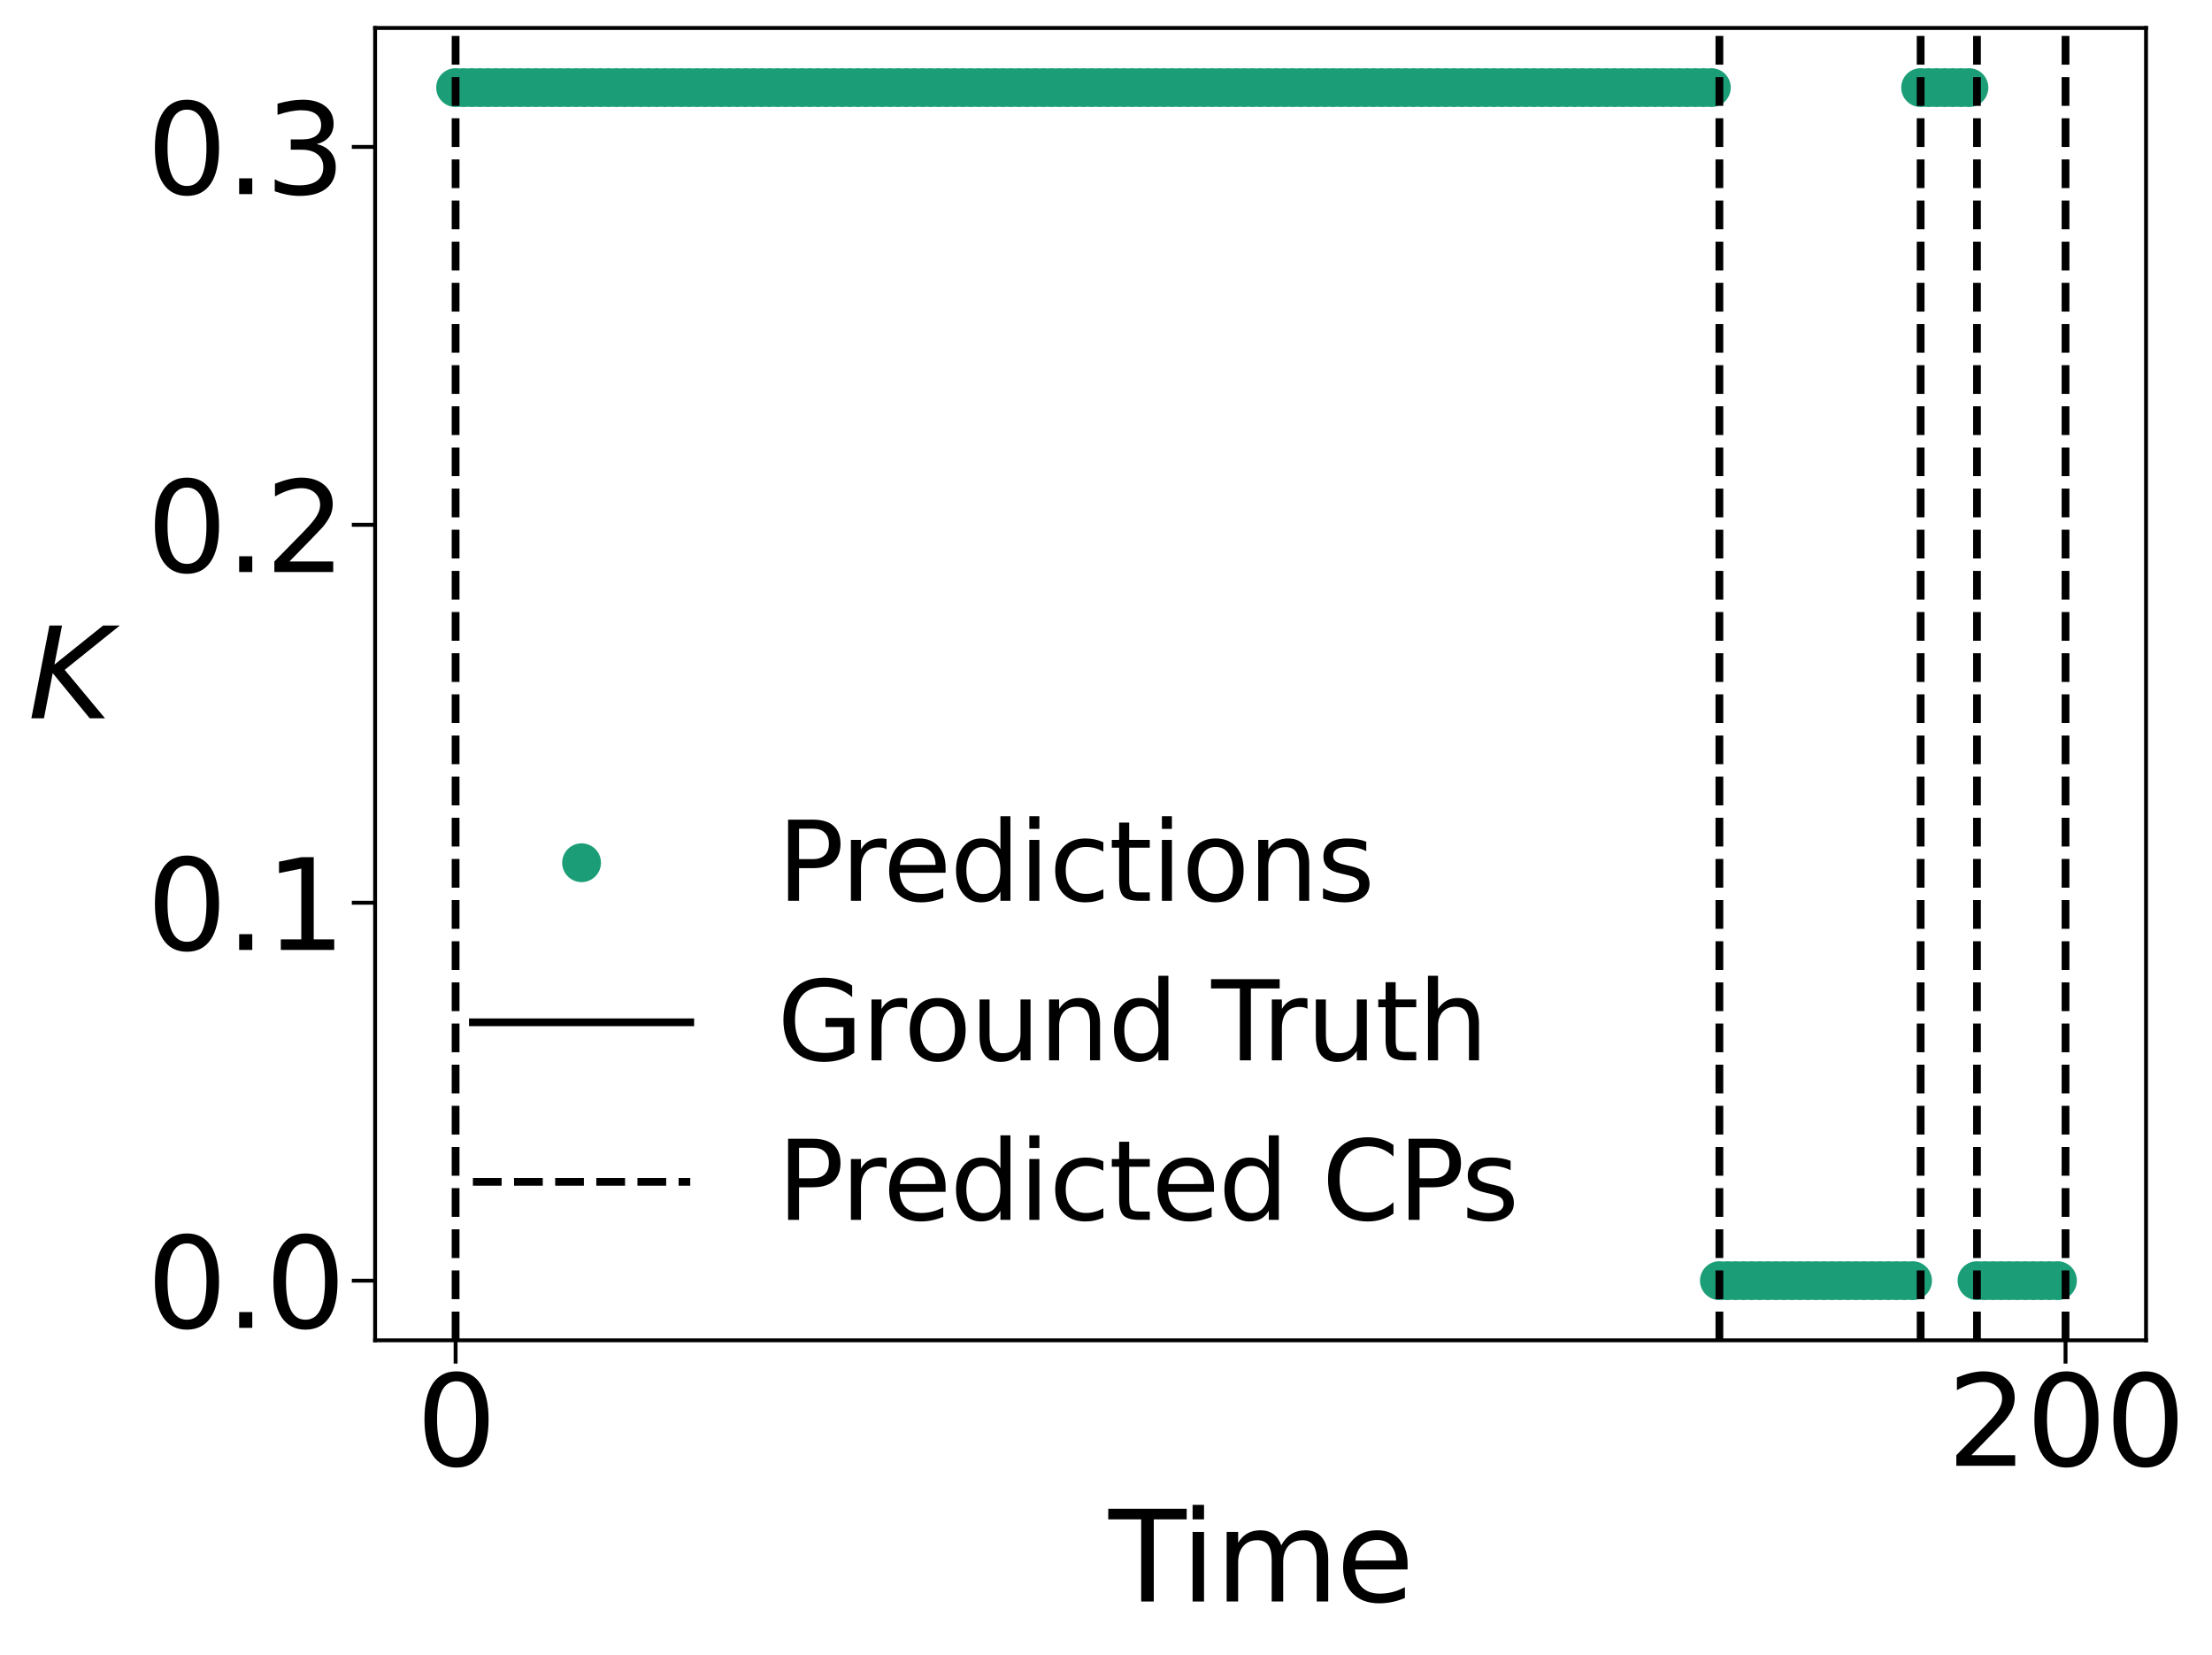 <?xml version="1.0" encoding="utf-8" standalone="no"?>
<!DOCTYPE svg PUBLIC "-//W3C//DTD SVG 1.1//EN"
  "http://www.w3.org/Graphics/SVG/1.1/DTD/svg11.dtd">
<svg xmlns:xlink="http://www.w3.org/1999/xlink" width="569.95pt" height="426.4pt" viewBox="0 0 569.95 426.4" xmlns="http://www.w3.org/2000/svg" version="1.1">
 <defs>
  <style type="text/css">*{stroke-linejoin: round; stroke-linecap: butt}</style>
 </defs>
 <g id="figure_1">
  <g id="patch_1">
   <path d="M 0 426.4 
L 569.95 426.4 
L 569.95 0 
L 0 0 
L 0 426.4 
z
" style="fill: none"/>
  </g>
  <g id="axes_1">
   <g id="patch_2">
    <path d="M 96.65 345.26 
L 552.951 345.26 
L 552.951 7.2 
L 96.65 7.2 
L 96.65 345.26 
z
" style="fill: none"/>
   </g>
   <g id="matplotlib.axis_1">
    <g id="xtick_1">
     <g id="line2d_1">
      <defs>
       <path id="m43a4378f64" d="M 0 0 
L 0 6 
" style="stroke: #000000"/>
      </defs>
      <g>
       <use xlink:href="#m43a4378f64" x="117.391" y="345.26" style="stroke: #000000"/>
      </g>
     </g>
     <g id="text_1">
      <!-- 0 -->
      <g transform="translate(107.211 377.575) scale(0.32 -0.32)">
       <defs>
        <path id="DejaVuSans-30" d="M 2034 4250 
Q 1547 4250 1301 3770 
Q 1056 3291 1056 2328 
Q 1056 1369 1301 889 
Q 1547 409 2034 409 
Q 2525 409 2770 889 
Q 3016 1369 3016 2328 
Q 3016 3291 2770 3770 
Q 2525 4250 2034 4250 
z
M 2034 4750 
Q 2819 4750 3233 4129 
Q 3647 3509 3647 2328 
Q 3647 1150 3233 529 
Q 2819 -91 2034 -91 
Q 1250 -91 836 529 
Q 422 1150 422 2328 
Q 422 3509 836 4129 
Q 1250 4750 2034 4750 
z
" transform="scale(0.016)"/>
       </defs>
       <use xlink:href="#DejaVuSans-30"/>
      </g>
     </g>
    </g>
    <g id="xtick_2">
     <g id="line2d_2">
      <g>
       <use xlink:href="#m43a4378f64" x="532.21" y="345.26" style="stroke: #000000"/>
      </g>
     </g>
     <g id="text_2">
      <!-- 200 -->
      <g transform="translate(501.67 377.575) scale(0.32 -0.32)">
       <defs>
        <path id="DejaVuSans-32" d="M 1228 531 
L 3431 531 
L 3431 0 
L 469 0 
L 469 531 
Q 828 903 1448 1529 
Q 2069 2156 2228 2338 
Q 2531 2678 2651 2914 
Q 2772 3150 2772 3378 
Q 2772 3750 2511 3984 
Q 2250 4219 1831 4219 
Q 1534 4219 1204 4116 
Q 875 4013 500 3803 
L 500 4441 
Q 881 4594 1212 4672 
Q 1544 4750 1819 4750 
Q 2544 4750 2975 4387 
Q 3406 4025 3406 3419 
Q 3406 3131 3298 2873 
Q 3191 2616 2906 2266 
Q 2828 2175 2409 1742 
Q 1991 1309 1228 531 
z
" transform="scale(0.016)"/>
       </defs>
       <use xlink:href="#DejaVuSans-32"/>
       <use xlink:href="#DejaVuSans-30" x="63.623"/>
       <use xlink:href="#DejaVuSans-30" x="127.246"/>
      </g>
     </g>
    </g>
    <g id="text_3">
     <!-- Time -->
     <g transform="translate(285.653 412.545) scale(0.32 -0.32)">
      <defs>
       <path id="DejaVuSans-54" d="M -19 4666 
L 3928 4666 
L 3928 4134 
L 2272 4134 
L 2272 0 
L 1638 0 
L 1638 4134 
L -19 4134 
L -19 4666 
z
" transform="scale(0.016)"/>
       <path id="DejaVuSans-69" d="M 603 3500 
L 1178 3500 
L 1178 0 
L 603 0 
L 603 3500 
z
M 603 4863 
L 1178 4863 
L 1178 4134 
L 603 4134 
L 603 4863 
z
" transform="scale(0.016)"/>
       <path id="DejaVuSans-6d" d="M 3328 2828 
Q 3544 3216 3844 3400 
Q 4144 3584 4550 3584 
Q 5097 3584 5394 3201 
Q 5691 2819 5691 2113 
L 5691 0 
L 5113 0 
L 5113 2094 
Q 5113 2597 4934 2840 
Q 4756 3084 4391 3084 
Q 3944 3084 3684 2787 
Q 3425 2491 3425 1978 
L 3425 0 
L 2847 0 
L 2847 2094 
Q 2847 2600 2669 2842 
Q 2491 3084 2119 3084 
Q 1678 3084 1418 2786 
Q 1159 2488 1159 1978 
L 1159 0 
L 581 0 
L 581 3500 
L 1159 3500 
L 1159 2956 
Q 1356 3278 1631 3431 
Q 1906 3584 2284 3584 
Q 2666 3584 2933 3390 
Q 3200 3197 3328 2828 
z
" transform="scale(0.016)"/>
       <path id="DejaVuSans-65" d="M 3597 1894 
L 3597 1613 
L 953 1613 
Q 991 1019 1311 708 
Q 1631 397 2203 397 
Q 2534 397 2845 478 
Q 3156 559 3463 722 
L 3463 178 
Q 3153 47 2828 -22 
Q 2503 -91 2169 -91 
Q 1331 -91 842 396 
Q 353 884 353 1716 
Q 353 2575 817 3079 
Q 1281 3584 2069 3584 
Q 2775 3584 3186 3129 
Q 3597 2675 3597 1894 
z
M 3022 2063 
Q 3016 2534 2758 2815 
Q 2500 3097 2075 3097 
Q 1594 3097 1305 2825 
Q 1016 2553 972 2059 
L 3022 2063 
z
" transform="scale(0.016)"/>
      </defs>
      <use xlink:href="#DejaVuSans-54"/>
      <use xlink:href="#DejaVuSans-69" x="57.959"/>
      <use xlink:href="#DejaVuSans-6d" x="85.742"/>
      <use xlink:href="#DejaVuSans-65" x="183.154"/>
     </g>
    </g>
   </g>
   <g id="matplotlib.axis_2">
    <g id="ytick_1">
     <g id="line2d_3">
      <defs>
       <path id="mb3a4f29d54" d="M 0 0 
L -6 0 
" style="stroke: #000000"/>
      </defs>
      <g>
       <use xlink:href="#mb3a4f29d54" x="96.65" y="329.894" style="stroke: #000000"/>
      </g>
     </g>
     <g id="text_4">
      <!-- 0.0 -->
      <g transform="translate(37.76 342.051) scale(0.32 -0.32)">
       <defs>
        <path id="DejaVuSans-2e" d="M 684 794 
L 1344 794 
L 1344 0 
L 684 0 
L 684 794 
z
" transform="scale(0.016)"/>
       </defs>
       <use xlink:href="#DejaVuSans-30"/>
       <use xlink:href="#DejaVuSans-2e" x="63.623"/>
       <use xlink:href="#DejaVuSans-30" x="95.41"/>
      </g>
     </g>
    </g>
    <g id="ytick_2">
     <g id="line2d_4">
      <g>
       <use xlink:href="#mb3a4f29d54" x="96.65" y="232.544" style="stroke: #000000"/>
      </g>
     </g>
     <g id="text_5">
      <!-- 0.1 -->
      <g transform="translate(37.76 244.702) scale(0.32 -0.32)">
       <defs>
        <path id="DejaVuSans-31" d="M 794 531 
L 1825 531 
L 1825 4091 
L 703 3866 
L 703 4441 
L 1819 4666 
L 2450 4666 
L 2450 531 
L 3481 531 
L 3481 0 
L 794 0 
L 794 531 
z
" transform="scale(0.016)"/>
       </defs>
       <use xlink:href="#DejaVuSans-30"/>
       <use xlink:href="#DejaVuSans-2e" x="63.623"/>
       <use xlink:href="#DejaVuSans-31" x="95.41"/>
      </g>
     </g>
    </g>
    <g id="ytick_3">
     <g id="line2d_5">
      <g>
       <use xlink:href="#mb3a4f29d54" x="96.65" y="135.195" style="stroke: #000000"/>
      </g>
     </g>
     <g id="text_6">
      <!-- 0.2 -->
      <g transform="translate(37.76 147.353) scale(0.32 -0.32)">
       <use xlink:href="#DejaVuSans-30"/>
       <use xlink:href="#DejaVuSans-2e" x="63.623"/>
       <use xlink:href="#DejaVuSans-32" x="95.41"/>
      </g>
     </g>
    </g>
    <g id="ytick_4">
     <g id="line2d_6">
      <g>
       <use xlink:href="#mb3a4f29d54" x="96.65" y="37.846" style="stroke: #000000"/>
      </g>
     </g>
     <g id="text_7">
      <!-- 0.3 -->
      <g transform="translate(37.76 50.003) scale(0.32 -0.32)">
       <defs>
        <path id="DejaVuSans-33" d="M 2597 2516 
Q 3050 2419 3304 2112 
Q 3559 1806 3559 1356 
Q 3559 666 3084 287 
Q 2609 -91 1734 -91 
Q 1441 -91 1130 -33 
Q 819 25 488 141 
L 488 750 
Q 750 597 1062 519 
Q 1375 441 1716 441 
Q 2309 441 2620 675 
Q 2931 909 2931 1356 
Q 2931 1769 2642 2001 
Q 2353 2234 1838 2234 
L 1294 2234 
L 1294 2753 
L 1863 2753 
Q 2328 2753 2575 2939 
Q 2822 3125 2822 3475 
Q 2822 3834 2567 4026 
Q 2313 4219 1838 4219 
Q 1578 4219 1281 4162 
Q 984 4106 628 3988 
L 628 4550 
Q 988 4650 1302 4700 
Q 1616 4750 1894 4750 
Q 2613 4750 3031 4423 
Q 3450 4097 3450 3541 
Q 3450 3153 3228 2886 
Q 3006 2619 2597 2516 
z
" transform="scale(0.016)"/>
       </defs>
       <use xlink:href="#DejaVuSans-30"/>
       <use xlink:href="#DejaVuSans-2e" x="63.623"/>
       <use xlink:href="#DejaVuSans-33" x="95.41"/>
      </g>
     </g>
    </g>
    <g id="text_8">
     <!-- $K$ -->
     <g transform="translate(7.2 185.06) scale(0.32 -0.32)">
      <defs>
       <path id="DejaVuSans-Oblique-4b" d="M 1081 4666 
L 1716 4666 
L 1331 2700 
L 3781 4666 
L 4622 4666 
L 1850 2438 
L 3878 0 
L 3109 0 
L 1247 2272 
L 806 0 
L 172 0 
L 1081 4666 
z
" transform="scale(0.016)"/>
      </defs>
      <use xlink:href="#DejaVuSans-Oblique-4b" transform="translate(0 0.094)"/>
     </g>
    </g>
   </g>
   <g id="line2d_7">
    <defs>
     <path id="m85d65e0b03" d="M 0 4 
C 1.061 4 2.078 3.579 2.828 2.828 
C 3.579 2.078 4 1.061 4 0 
C 4 -1.061 3.579 -2.078 2.828 -2.828 
C 2.078 -3.579 1.061 -4 0 -4 
C -1.061 -4 -2.078 -3.579 -2.828 -2.828 
C -3.579 -2.078 -4 -1.061 -4 0 
C -4 1.061 -3.579 2.078 -2.828 2.828 
C -2.078 3.579 -1.061 4 0 4 
z
" style="stroke: #1b9e77; stroke-width: 2"/>
    </defs>
    <g clip-path="url(#p5cb4e5dd43)">
     <use xlink:href="#m85d65e0b03" x="117.391" y="22.566" style="fill: #1b9e77; stroke: #1b9e77; stroke-width: 2"/>
     <use xlink:href="#m85d65e0b03" x="119.465" y="22.566" style="fill: #1b9e77; stroke: #1b9e77; stroke-width: 2"/>
     <use xlink:href="#m85d65e0b03" x="121.539" y="22.566" style="fill: #1b9e77; stroke: #1b9e77; stroke-width: 2"/>
     <use xlink:href="#m85d65e0b03" x="123.613" y="22.566" style="fill: #1b9e77; stroke: #1b9e77; stroke-width: 2"/>
     <use xlink:href="#m85d65e0b03" x="125.687" y="22.566" style="fill: #1b9e77; stroke: #1b9e77; stroke-width: 2"/>
     <use xlink:href="#m85d65e0b03" x="127.761" y="22.566" style="fill: #1b9e77; stroke: #1b9e77; stroke-width: 2"/>
     <use xlink:href="#m85d65e0b03" x="129.836" y="22.566" style="fill: #1b9e77; stroke: #1b9e77; stroke-width: 2"/>
     <use xlink:href="#m85d65e0b03" x="131.91" y="22.566" style="fill: #1b9e77; stroke: #1b9e77; stroke-width: 2"/>
     <use xlink:href="#m85d65e0b03" x="133.984" y="22.566" style="fill: #1b9e77; stroke: #1b9e77; stroke-width: 2"/>
     <use xlink:href="#m85d65e0b03" x="136.058" y="22.566" style="fill: #1b9e77; stroke: #1b9e77; stroke-width: 2"/>
     <use xlink:href="#m85d65e0b03" x="138.132" y="22.566" style="fill: #1b9e77; stroke: #1b9e77; stroke-width: 2"/>
     <use xlink:href="#m85d65e0b03" x="140.206" y="22.566" style="fill: #1b9e77; stroke: #1b9e77; stroke-width: 2"/>
     <use xlink:href="#m85d65e0b03" x="142.28" y="22.566" style="fill: #1b9e77; stroke: #1b9e77; stroke-width: 2"/>
     <use xlink:href="#m85d65e0b03" x="144.354" y="22.566" style="fill: #1b9e77; stroke: #1b9e77; stroke-width: 2"/>
     <use xlink:href="#m85d65e0b03" x="146.428" y="22.566" style="fill: #1b9e77; stroke: #1b9e77; stroke-width: 2"/>
     <use xlink:href="#m85d65e0b03" x="148.502" y="22.566" style="fill: #1b9e77; stroke: #1b9e77; stroke-width: 2"/>
     <use xlink:href="#m85d65e0b03" x="150.576" y="22.566" style="fill: #1b9e77; stroke: #1b9e77; stroke-width: 2"/>
     <use xlink:href="#m85d65e0b03" x="152.651" y="22.566" style="fill: #1b9e77; stroke: #1b9e77; stroke-width: 2"/>
     <use xlink:href="#m85d65e0b03" x="154.725" y="22.566" style="fill: #1b9e77; stroke: #1b9e77; stroke-width: 2"/>
     <use xlink:href="#m85d65e0b03" x="156.799" y="22.566" style="fill: #1b9e77; stroke: #1b9e77; stroke-width: 2"/>
     <use xlink:href="#m85d65e0b03" x="158.873" y="22.566" style="fill: #1b9e77; stroke: #1b9e77; stroke-width: 2"/>
     <use xlink:href="#m85d65e0b03" x="160.947" y="22.566" style="fill: #1b9e77; stroke: #1b9e77; stroke-width: 2"/>
     <use xlink:href="#m85d65e0b03" x="163.021" y="22.566" style="fill: #1b9e77; stroke: #1b9e77; stroke-width: 2"/>
     <use xlink:href="#m85d65e0b03" x="165.095" y="22.566" style="fill: #1b9e77; stroke: #1b9e77; stroke-width: 2"/>
     <use xlink:href="#m85d65e0b03" x="167.169" y="22.566" style="fill: #1b9e77; stroke: #1b9e77; stroke-width: 2"/>
     <use xlink:href="#m85d65e0b03" x="169.243" y="22.566" style="fill: #1b9e77; stroke: #1b9e77; stroke-width: 2"/>
     <use xlink:href="#m85d65e0b03" x="171.317" y="22.566" style="fill: #1b9e77; stroke: #1b9e77; stroke-width: 2"/>
     <use xlink:href="#m85d65e0b03" x="173.392" y="22.566" style="fill: #1b9e77; stroke: #1b9e77; stroke-width: 2"/>
     <use xlink:href="#m85d65e0b03" x="175.466" y="22.566" style="fill: #1b9e77; stroke: #1b9e77; stroke-width: 2"/>
     <use xlink:href="#m85d65e0b03" x="177.54" y="22.566" style="fill: #1b9e77; stroke: #1b9e77; stroke-width: 2"/>
     <use xlink:href="#m85d65e0b03" x="179.614" y="22.566" style="fill: #1b9e77; stroke: #1b9e77; stroke-width: 2"/>
     <use xlink:href="#m85d65e0b03" x="181.688" y="22.566" style="fill: #1b9e77; stroke: #1b9e77; stroke-width: 2"/>
     <use xlink:href="#m85d65e0b03" x="183.762" y="22.566" style="fill: #1b9e77; stroke: #1b9e77; stroke-width: 2"/>
     <use xlink:href="#m85d65e0b03" x="185.836" y="22.566" style="fill: #1b9e77; stroke: #1b9e77; stroke-width: 2"/>
     <use xlink:href="#m85d65e0b03" x="187.91" y="22.566" style="fill: #1b9e77; stroke: #1b9e77; stroke-width: 2"/>
     <use xlink:href="#m85d65e0b03" x="189.984" y="22.566" style="fill: #1b9e77; stroke: #1b9e77; stroke-width: 2"/>
     <use xlink:href="#m85d65e0b03" x="192.058" y="22.566" style="fill: #1b9e77; stroke: #1b9e77; stroke-width: 2"/>
     <use xlink:href="#m85d65e0b03" x="194.132" y="22.566" style="fill: #1b9e77; stroke: #1b9e77; stroke-width: 2"/>
     <use xlink:href="#m85d65e0b03" x="196.207" y="22.566" style="fill: #1b9e77; stroke: #1b9e77; stroke-width: 2"/>
     <use xlink:href="#m85d65e0b03" x="198.281" y="22.566" style="fill: #1b9e77; stroke: #1b9e77; stroke-width: 2"/>
     <use xlink:href="#m85d65e0b03" x="200.355" y="22.566" style="fill: #1b9e77; stroke: #1b9e77; stroke-width: 2"/>
     <use xlink:href="#m85d65e0b03" x="202.429" y="22.566" style="fill: #1b9e77; stroke: #1b9e77; stroke-width: 2"/>
     <use xlink:href="#m85d65e0b03" x="204.503" y="22.566" style="fill: #1b9e77; stroke: #1b9e77; stroke-width: 2"/>
     <use xlink:href="#m85d65e0b03" x="206.577" y="22.566" style="fill: #1b9e77; stroke: #1b9e77; stroke-width: 2"/>
     <use xlink:href="#m85d65e0b03" x="208.651" y="22.566" style="fill: #1b9e77; stroke: #1b9e77; stroke-width: 2"/>
     <use xlink:href="#m85d65e0b03" x="210.725" y="22.566" style="fill: #1b9e77; stroke: #1b9e77; stroke-width: 2"/>
     <use xlink:href="#m85d65e0b03" x="212.799" y="22.566" style="fill: #1b9e77; stroke: #1b9e77; stroke-width: 2"/>
     <use xlink:href="#m85d65e0b03" x="214.873" y="22.566" style="fill: #1b9e77; stroke: #1b9e77; stroke-width: 2"/>
     <use xlink:href="#m85d65e0b03" x="216.948" y="22.566" style="fill: #1b9e77; stroke: #1b9e77; stroke-width: 2"/>
     <use xlink:href="#m85d65e0b03" x="219.022" y="22.566" style="fill: #1b9e77; stroke: #1b9e77; stroke-width: 2"/>
     <use xlink:href="#m85d65e0b03" x="221.096" y="22.566" style="fill: #1b9e77; stroke: #1b9e77; stroke-width: 2"/>
     <use xlink:href="#m85d65e0b03" x="223.17" y="22.566" style="fill: #1b9e77; stroke: #1b9e77; stroke-width: 2"/>
     <use xlink:href="#m85d65e0b03" x="225.244" y="22.566" style="fill: #1b9e77; stroke: #1b9e77; stroke-width: 2"/>
     <use xlink:href="#m85d65e0b03" x="227.318" y="22.566" style="fill: #1b9e77; stroke: #1b9e77; stroke-width: 2"/>
     <use xlink:href="#m85d65e0b03" x="229.392" y="22.566" style="fill: #1b9e77; stroke: #1b9e77; stroke-width: 2"/>
     <use xlink:href="#m85d65e0b03" x="231.466" y="22.566" style="fill: #1b9e77; stroke: #1b9e77; stroke-width: 2"/>
     <use xlink:href="#m85d65e0b03" x="233.54" y="22.566" style="fill: #1b9e77; stroke: #1b9e77; stroke-width: 2"/>
     <use xlink:href="#m85d65e0b03" x="235.614" y="22.566" style="fill: #1b9e77; stroke: #1b9e77; stroke-width: 2"/>
     <use xlink:href="#m85d65e0b03" x="237.688" y="22.566" style="fill: #1b9e77; stroke: #1b9e77; stroke-width: 2"/>
     <use xlink:href="#m85d65e0b03" x="239.763" y="22.566" style="fill: #1b9e77; stroke: #1b9e77; stroke-width: 2"/>
     <use xlink:href="#m85d65e0b03" x="241.837" y="22.566" style="fill: #1b9e77; stroke: #1b9e77; stroke-width: 2"/>
     <use xlink:href="#m85d65e0b03" x="243.911" y="22.566" style="fill: #1b9e77; stroke: #1b9e77; stroke-width: 2"/>
     <use xlink:href="#m85d65e0b03" x="245.985" y="22.566" style="fill: #1b9e77; stroke: #1b9e77; stroke-width: 2"/>
     <use xlink:href="#m85d65e0b03" x="248.059" y="22.566" style="fill: #1b9e77; stroke: #1b9e77; stroke-width: 2"/>
     <use xlink:href="#m85d65e0b03" x="250.133" y="22.566" style="fill: #1b9e77; stroke: #1b9e77; stroke-width: 2"/>
     <use xlink:href="#m85d65e0b03" x="252.207" y="22.566" style="fill: #1b9e77; stroke: #1b9e77; stroke-width: 2"/>
     <use xlink:href="#m85d65e0b03" x="254.281" y="22.566" style="fill: #1b9e77; stroke: #1b9e77; stroke-width: 2"/>
     <use xlink:href="#m85d65e0b03" x="256.355" y="22.566" style="fill: #1b9e77; stroke: #1b9e77; stroke-width: 2"/>
     <use xlink:href="#m85d65e0b03" x="258.429" y="22.566" style="fill: #1b9e77; stroke: #1b9e77; stroke-width: 2"/>
     <use xlink:href="#m85d65e0b03" x="260.504" y="22.566" style="fill: #1b9e77; stroke: #1b9e77; stroke-width: 2"/>
     <use xlink:href="#m85d65e0b03" x="262.578" y="22.566" style="fill: #1b9e77; stroke: #1b9e77; stroke-width: 2"/>
     <use xlink:href="#m85d65e0b03" x="264.652" y="22.566" style="fill: #1b9e77; stroke: #1b9e77; stroke-width: 2"/>
     <use xlink:href="#m85d65e0b03" x="266.726" y="22.566" style="fill: #1b9e77; stroke: #1b9e77; stroke-width: 2"/>
     <use xlink:href="#m85d65e0b03" x="268.8" y="22.566" style="fill: #1b9e77; stroke: #1b9e77; stroke-width: 2"/>
     <use xlink:href="#m85d65e0b03" x="270.874" y="22.566" style="fill: #1b9e77; stroke: #1b9e77; stroke-width: 2"/>
     <use xlink:href="#m85d65e0b03" x="272.948" y="22.566" style="fill: #1b9e77; stroke: #1b9e77; stroke-width: 2"/>
     <use xlink:href="#m85d65e0b03" x="275.022" y="22.566" style="fill: #1b9e77; stroke: #1b9e77; stroke-width: 2"/>
     <use xlink:href="#m85d65e0b03" x="277.096" y="22.566" style="fill: #1b9e77; stroke: #1b9e77; stroke-width: 2"/>
     <use xlink:href="#m85d65e0b03" x="279.17" y="22.566" style="fill: #1b9e77; stroke: #1b9e77; stroke-width: 2"/>
     <use xlink:href="#m85d65e0b03" x="281.244" y="22.566" style="fill: #1b9e77; stroke: #1b9e77; stroke-width: 2"/>
     <use xlink:href="#m85d65e0b03" x="283.319" y="22.566" style="fill: #1b9e77; stroke: #1b9e77; stroke-width: 2"/>
     <use xlink:href="#m85d65e0b03" x="285.393" y="22.566" style="fill: #1b9e77; stroke: #1b9e77; stroke-width: 2"/>
     <use xlink:href="#m85d65e0b03" x="287.467" y="22.566" style="fill: #1b9e77; stroke: #1b9e77; stroke-width: 2"/>
     <use xlink:href="#m85d65e0b03" x="289.541" y="22.566" style="fill: #1b9e77; stroke: #1b9e77; stroke-width: 2"/>
     <use xlink:href="#m85d65e0b03" x="291.615" y="22.566" style="fill: #1b9e77; stroke: #1b9e77; stroke-width: 2"/>
     <use xlink:href="#m85d65e0b03" x="293.689" y="22.566" style="fill: #1b9e77; stroke: #1b9e77; stroke-width: 2"/>
     <use xlink:href="#m85d65e0b03" x="295.763" y="22.566" style="fill: #1b9e77; stroke: #1b9e77; stroke-width: 2"/>
     <use xlink:href="#m85d65e0b03" x="297.837" y="22.566" style="fill: #1b9e77; stroke: #1b9e77; stroke-width: 2"/>
     <use xlink:href="#m85d65e0b03" x="299.911" y="22.566" style="fill: #1b9e77; stroke: #1b9e77; stroke-width: 2"/>
     <use xlink:href="#m85d65e0b03" x="301.985" y="22.566" style="fill: #1b9e77; stroke: #1b9e77; stroke-width: 2"/>
     <use xlink:href="#m85d65e0b03" x="304.06" y="22.566" style="fill: #1b9e77; stroke: #1b9e77; stroke-width: 2"/>
     <use xlink:href="#m85d65e0b03" x="306.134" y="22.566" style="fill: #1b9e77; stroke: #1b9e77; stroke-width: 2"/>
     <use xlink:href="#m85d65e0b03" x="308.208" y="22.566" style="fill: #1b9e77; stroke: #1b9e77; stroke-width: 2"/>
     <use xlink:href="#m85d65e0b03" x="310.282" y="22.566" style="fill: #1b9e77; stroke: #1b9e77; stroke-width: 2"/>
     <use xlink:href="#m85d65e0b03" x="312.356" y="22.566" style="fill: #1b9e77; stroke: #1b9e77; stroke-width: 2"/>
     <use xlink:href="#m85d65e0b03" x="314.43" y="22.566" style="fill: #1b9e77; stroke: #1b9e77; stroke-width: 2"/>
     <use xlink:href="#m85d65e0b03" x="316.504" y="22.566" style="fill: #1b9e77; stroke: #1b9e77; stroke-width: 2"/>
     <use xlink:href="#m85d65e0b03" x="318.578" y="22.566" style="fill: #1b9e77; stroke: #1b9e77; stroke-width: 2"/>
     <use xlink:href="#m85d65e0b03" x="320.652" y="22.566" style="fill: #1b9e77; stroke: #1b9e77; stroke-width: 2"/>
     <use xlink:href="#m85d65e0b03" x="322.726" y="22.566" style="fill: #1b9e77; stroke: #1b9e77; stroke-width: 2"/>
     <use xlink:href="#m85d65e0b03" x="324.8" y="22.566" style="fill: #1b9e77; stroke: #1b9e77; stroke-width: 2"/>
     <use xlink:href="#m85d65e0b03" x="326.875" y="22.566" style="fill: #1b9e77; stroke: #1b9e77; stroke-width: 2"/>
     <use xlink:href="#m85d65e0b03" x="328.949" y="22.566" style="fill: #1b9e77; stroke: #1b9e77; stroke-width: 2"/>
     <use xlink:href="#m85d65e0b03" x="331.023" y="22.566" style="fill: #1b9e77; stroke: #1b9e77; stroke-width: 2"/>
     <use xlink:href="#m85d65e0b03" x="333.097" y="22.566" style="fill: #1b9e77; stroke: #1b9e77; stroke-width: 2"/>
     <use xlink:href="#m85d65e0b03" x="335.171" y="22.566" style="fill: #1b9e77; stroke: #1b9e77; stroke-width: 2"/>
     <use xlink:href="#m85d65e0b03" x="337.245" y="22.566" style="fill: #1b9e77; stroke: #1b9e77; stroke-width: 2"/>
     <use xlink:href="#m85d65e0b03" x="339.319" y="22.566" style="fill: #1b9e77; stroke: #1b9e77; stroke-width: 2"/>
     <use xlink:href="#m85d65e0b03" x="341.393" y="22.566" style="fill: #1b9e77; stroke: #1b9e77; stroke-width: 2"/>
     <use xlink:href="#m85d65e0b03" x="343.467" y="22.566" style="fill: #1b9e77; stroke: #1b9e77; stroke-width: 2"/>
     <use xlink:href="#m85d65e0b03" x="345.541" y="22.566" style="fill: #1b9e77; stroke: #1b9e77; stroke-width: 2"/>
     <use xlink:href="#m85d65e0b03" x="347.615" y="22.566" style="fill: #1b9e77; stroke: #1b9e77; stroke-width: 2"/>
     <use xlink:href="#m85d65e0b03" x="349.69" y="22.566" style="fill: #1b9e77; stroke: #1b9e77; stroke-width: 2"/>
     <use xlink:href="#m85d65e0b03" x="351.764" y="22.566" style="fill: #1b9e77; stroke: #1b9e77; stroke-width: 2"/>
     <use xlink:href="#m85d65e0b03" x="353.838" y="22.566" style="fill: #1b9e77; stroke: #1b9e77; stroke-width: 2"/>
     <use xlink:href="#m85d65e0b03" x="355.912" y="22.566" style="fill: #1b9e77; stroke: #1b9e77; stroke-width: 2"/>
     <use xlink:href="#m85d65e0b03" x="357.986" y="22.566" style="fill: #1b9e77; stroke: #1b9e77; stroke-width: 2"/>
     <use xlink:href="#m85d65e0b03" x="360.06" y="22.566" style="fill: #1b9e77; stroke: #1b9e77; stroke-width: 2"/>
     <use xlink:href="#m85d65e0b03" x="362.134" y="22.566" style="fill: #1b9e77; stroke: #1b9e77; stroke-width: 2"/>
     <use xlink:href="#m85d65e0b03" x="364.208" y="22.566" style="fill: #1b9e77; stroke: #1b9e77; stroke-width: 2"/>
     <use xlink:href="#m85d65e0b03" x="366.282" y="22.566" style="fill: #1b9e77; stroke: #1b9e77; stroke-width: 2"/>
     <use xlink:href="#m85d65e0b03" x="368.356" y="22.566" style="fill: #1b9e77; stroke: #1b9e77; stroke-width: 2"/>
     <use xlink:href="#m85d65e0b03" x="370.431" y="22.566" style="fill: #1b9e77; stroke: #1b9e77; stroke-width: 2"/>
     <use xlink:href="#m85d65e0b03" x="372.505" y="22.566" style="fill: #1b9e77; stroke: #1b9e77; stroke-width: 2"/>
     <use xlink:href="#m85d65e0b03" x="374.579" y="22.566" style="fill: #1b9e77; stroke: #1b9e77; stroke-width: 2"/>
     <use xlink:href="#m85d65e0b03" x="376.653" y="22.566" style="fill: #1b9e77; stroke: #1b9e77; stroke-width: 2"/>
     <use xlink:href="#m85d65e0b03" x="378.727" y="22.566" style="fill: #1b9e77; stroke: #1b9e77; stroke-width: 2"/>
     <use xlink:href="#m85d65e0b03" x="380.801" y="22.566" style="fill: #1b9e77; stroke: #1b9e77; stroke-width: 2"/>
     <use xlink:href="#m85d65e0b03" x="382.875" y="22.566" style="fill: #1b9e77; stroke: #1b9e77; stroke-width: 2"/>
     <use xlink:href="#m85d65e0b03" x="384.949" y="22.566" style="fill: #1b9e77; stroke: #1b9e77; stroke-width: 2"/>
     <use xlink:href="#m85d65e0b03" x="387.023" y="22.566" style="fill: #1b9e77; stroke: #1b9e77; stroke-width: 2"/>
     <use xlink:href="#m85d65e0b03" x="389.097" y="22.566" style="fill: #1b9e77; stroke: #1b9e77; stroke-width: 2"/>
     <use xlink:href="#m85d65e0b03" x="391.171" y="22.566" style="fill: #1b9e77; stroke: #1b9e77; stroke-width: 2"/>
     <use xlink:href="#m85d65e0b03" x="393.246" y="22.566" style="fill: #1b9e77; stroke: #1b9e77; stroke-width: 2"/>
     <use xlink:href="#m85d65e0b03" x="395.32" y="22.566" style="fill: #1b9e77; stroke: #1b9e77; stroke-width: 2"/>
     <use xlink:href="#m85d65e0b03" x="397.394" y="22.566" style="fill: #1b9e77; stroke: #1b9e77; stroke-width: 2"/>
     <use xlink:href="#m85d65e0b03" x="399.468" y="22.566" style="fill: #1b9e77; stroke: #1b9e77; stroke-width: 2"/>
     <use xlink:href="#m85d65e0b03" x="401.542" y="22.566" style="fill: #1b9e77; stroke: #1b9e77; stroke-width: 2"/>
     <use xlink:href="#m85d65e0b03" x="403.616" y="22.566" style="fill: #1b9e77; stroke: #1b9e77; stroke-width: 2"/>
     <use xlink:href="#m85d65e0b03" x="405.69" y="22.566" style="fill: #1b9e77; stroke: #1b9e77; stroke-width: 2"/>
     <use xlink:href="#m85d65e0b03" x="407.764" y="22.566" style="fill: #1b9e77; stroke: #1b9e77; stroke-width: 2"/>
     <use xlink:href="#m85d65e0b03" x="409.838" y="22.566" style="fill: #1b9e77; stroke: #1b9e77; stroke-width: 2"/>
     <use xlink:href="#m85d65e0b03" x="411.912" y="22.566" style="fill: #1b9e77; stroke: #1b9e77; stroke-width: 2"/>
     <use xlink:href="#m85d65e0b03" x="413.987" y="22.566" style="fill: #1b9e77; stroke: #1b9e77; stroke-width: 2"/>
     <use xlink:href="#m85d65e0b03" x="416.061" y="22.566" style="fill: #1b9e77; stroke: #1b9e77; stroke-width: 2"/>
     <use xlink:href="#m85d65e0b03" x="418.135" y="22.566" style="fill: #1b9e77; stroke: #1b9e77; stroke-width: 2"/>
     <use xlink:href="#m85d65e0b03" x="420.209" y="22.566" style="fill: #1b9e77; stroke: #1b9e77; stroke-width: 2"/>
     <use xlink:href="#m85d65e0b03" x="422.283" y="22.566" style="fill: #1b9e77; stroke: #1b9e77; stroke-width: 2"/>
     <use xlink:href="#m85d65e0b03" x="424.357" y="22.566" style="fill: #1b9e77; stroke: #1b9e77; stroke-width: 2"/>
     <use xlink:href="#m85d65e0b03" x="426.431" y="22.566" style="fill: #1b9e77; stroke: #1b9e77; stroke-width: 2"/>
     <use xlink:href="#m85d65e0b03" x="428.505" y="22.566" style="fill: #1b9e77; stroke: #1b9e77; stroke-width: 2"/>
     <use xlink:href="#m85d65e0b03" x="430.579" y="22.566" style="fill: #1b9e77; stroke: #1b9e77; stroke-width: 2"/>
     <use xlink:href="#m85d65e0b03" x="432.653" y="22.566" style="fill: #1b9e77; stroke: #1b9e77; stroke-width: 2"/>
     <use xlink:href="#m85d65e0b03" x="434.727" y="22.566" style="fill: #1b9e77; stroke: #1b9e77; stroke-width: 2"/>
     <use xlink:href="#m85d65e0b03" x="436.802" y="22.566" style="fill: #1b9e77; stroke: #1b9e77; stroke-width: 2"/>
     <use xlink:href="#m85d65e0b03" x="438.876" y="22.566" style="fill: #1b9e77; stroke: #1b9e77; stroke-width: 2"/>
     <use xlink:href="#m85d65e0b03" x="440.95" y="22.566" style="fill: #1b9e77; stroke: #1b9e77; stroke-width: 2"/>
     <use xlink:href="#m85d65e0b03" x="443.024" y="329.894" style="fill: #1b9e77; stroke: #1b9e77; stroke-width: 2"/>
     <use xlink:href="#m85d65e0b03" x="445.098" y="329.894" style="fill: #1b9e77; stroke: #1b9e77; stroke-width: 2"/>
     <use xlink:href="#m85d65e0b03" x="447.172" y="329.894" style="fill: #1b9e77; stroke: #1b9e77; stroke-width: 2"/>
     <use xlink:href="#m85d65e0b03" x="449.246" y="329.894" style="fill: #1b9e77; stroke: #1b9e77; stroke-width: 2"/>
     <use xlink:href="#m85d65e0b03" x="451.32" y="329.894" style="fill: #1b9e77; stroke: #1b9e77; stroke-width: 2"/>
     <use xlink:href="#m85d65e0b03" x="453.394" y="329.894" style="fill: #1b9e77; stroke: #1b9e77; stroke-width: 2"/>
     <use xlink:href="#m85d65e0b03" x="455.468" y="329.894" style="fill: #1b9e77; stroke: #1b9e77; stroke-width: 2"/>
     <use xlink:href="#m85d65e0b03" x="457.543" y="329.894" style="fill: #1b9e77; stroke: #1b9e77; stroke-width: 2"/>
     <use xlink:href="#m85d65e0b03" x="459.617" y="329.894" style="fill: #1b9e77; stroke: #1b9e77; stroke-width: 2"/>
     <use xlink:href="#m85d65e0b03" x="461.691" y="329.894" style="fill: #1b9e77; stroke: #1b9e77; stroke-width: 2"/>
     <use xlink:href="#m85d65e0b03" x="463.765" y="329.894" style="fill: #1b9e77; stroke: #1b9e77; stroke-width: 2"/>
     <use xlink:href="#m85d65e0b03" x="465.839" y="329.894" style="fill: #1b9e77; stroke: #1b9e77; stroke-width: 2"/>
     <use xlink:href="#m85d65e0b03" x="467.913" y="329.894" style="fill: #1b9e77; stroke: #1b9e77; stroke-width: 2"/>
     <use xlink:href="#m85d65e0b03" x="469.987" y="329.894" style="fill: #1b9e77; stroke: #1b9e77; stroke-width: 2"/>
     <use xlink:href="#m85d65e0b03" x="472.061" y="329.894" style="fill: #1b9e77; stroke: #1b9e77; stroke-width: 2"/>
     <use xlink:href="#m85d65e0b03" x="474.135" y="329.894" style="fill: #1b9e77; stroke: #1b9e77; stroke-width: 2"/>
     <use xlink:href="#m85d65e0b03" x="476.209" y="329.894" style="fill: #1b9e77; stroke: #1b9e77; stroke-width: 2"/>
     <use xlink:href="#m85d65e0b03" x="478.283" y="329.894" style="fill: #1b9e77; stroke: #1b9e77; stroke-width: 2"/>
     <use xlink:href="#m85d65e0b03" x="480.358" y="329.894" style="fill: #1b9e77; stroke: #1b9e77; stroke-width: 2"/>
     <use xlink:href="#m85d65e0b03" x="482.432" y="329.894" style="fill: #1b9e77; stroke: #1b9e77; stroke-width: 2"/>
     <use xlink:href="#m85d65e0b03" x="484.506" y="329.894" style="fill: #1b9e77; stroke: #1b9e77; stroke-width: 2"/>
     <use xlink:href="#m85d65e0b03" x="486.58" y="329.894" style="fill: #1b9e77; stroke: #1b9e77; stroke-width: 2"/>
     <use xlink:href="#m85d65e0b03" x="488.654" y="329.894" style="fill: #1b9e77; stroke: #1b9e77; stroke-width: 2"/>
     <use xlink:href="#m85d65e0b03" x="490.728" y="329.894" style="fill: #1b9e77; stroke: #1b9e77; stroke-width: 2"/>
     <use xlink:href="#m85d65e0b03" x="492.802" y="329.894" style="fill: #1b9e77; stroke: #1b9e77; stroke-width: 2"/>
     <use xlink:href="#m85d65e0b03" x="494.876" y="22.566" style="fill: #1b9e77; stroke: #1b9e77; stroke-width: 2"/>
     <use xlink:href="#m85d65e0b03" x="496.95" y="22.566" style="fill: #1b9e77; stroke: #1b9e77; stroke-width: 2"/>
     <use xlink:href="#m85d65e0b03" x="499.024" y="22.566" style="fill: #1b9e77; stroke: #1b9e77; stroke-width: 2"/>
     <use xlink:href="#m85d65e0b03" x="501.099" y="22.566" style="fill: #1b9e77; stroke: #1b9e77; stroke-width: 2"/>
     <use xlink:href="#m85d65e0b03" x="503.173" y="22.566" style="fill: #1b9e77; stroke: #1b9e77; stroke-width: 2"/>
     <use xlink:href="#m85d65e0b03" x="505.247" y="22.566" style="fill: #1b9e77; stroke: #1b9e77; stroke-width: 2"/>
     <use xlink:href="#m85d65e0b03" x="507.321" y="22.566" style="fill: #1b9e77; stroke: #1b9e77; stroke-width: 2"/>
     <use xlink:href="#m85d65e0b03" x="509.395" y="329.894" style="fill: #1b9e77; stroke: #1b9e77; stroke-width: 2"/>
     <use xlink:href="#m85d65e0b03" x="511.469" y="329.894" style="fill: #1b9e77; stroke: #1b9e77; stroke-width: 2"/>
     <use xlink:href="#m85d65e0b03" x="513.543" y="329.894" style="fill: #1b9e77; stroke: #1b9e77; stroke-width: 2"/>
     <use xlink:href="#m85d65e0b03" x="515.617" y="329.894" style="fill: #1b9e77; stroke: #1b9e77; stroke-width: 2"/>
     <use xlink:href="#m85d65e0b03" x="517.691" y="329.894" style="fill: #1b9e77; stroke: #1b9e77; stroke-width: 2"/>
     <use xlink:href="#m85d65e0b03" x="519.765" y="329.894" style="fill: #1b9e77; stroke: #1b9e77; stroke-width: 2"/>
     <use xlink:href="#m85d65e0b03" x="521.839" y="329.894" style="fill: #1b9e77; stroke: #1b9e77; stroke-width: 2"/>
     <use xlink:href="#m85d65e0b03" x="523.914" y="329.894" style="fill: #1b9e77; stroke: #1b9e77; stroke-width: 2"/>
     <use xlink:href="#m85d65e0b03" x="525.988" y="329.894" style="fill: #1b9e77; stroke: #1b9e77; stroke-width: 2"/>
     <use xlink:href="#m85d65e0b03" x="528.062" y="329.894" style="fill: #1b9e77; stroke: #1b9e77; stroke-width: 2"/>
     <use xlink:href="#m85d65e0b03" x="530.136" y="329.894" style="fill: #1b9e77; stroke: #1b9e77; stroke-width: 2"/>
    </g>
   </g>
   <g id="line2d_8">
    <path d="M 117.391 345.26 
L 117.391 7.2 
" clip-path="url(#p5cb4e5dd43)" style="fill: none; stroke-dasharray: 7.4,3.2; stroke-dashoffset: 0; stroke: #000000; stroke-width: 2"/>
   </g>
   <g id="line2d_9">
    <path d="M 443.024 345.26 
L 443.024 7.2 
" clip-path="url(#p5cb4e5dd43)" style="fill: none; stroke-dasharray: 7.4,3.2; stroke-dashoffset: 0; stroke: #000000; stroke-width: 2"/>
   </g>
   <g id="line2d_10">
    <path d="M 494.876 345.26 
L 494.876 7.2 
" clip-path="url(#p5cb4e5dd43)" style="fill: none; stroke-dasharray: 7.4,3.2; stroke-dashoffset: 0; stroke: #000000; stroke-width: 2"/>
   </g>
   <g id="line2d_11">
    <path d="M 509.395 345.26 
L 509.395 7.2 
" clip-path="url(#p5cb4e5dd43)" style="fill: none; stroke-dasharray: 7.4,3.2; stroke-dashoffset: 0; stroke: #000000; stroke-width: 2"/>
   </g>
   <g id="line2d_12">
    <path d="M 532.21 345.26 
L 532.21 7.2 
" clip-path="url(#p5cb4e5dd43)" style="fill: none; stroke-dasharray: 7.4,3.2; stroke-dashoffset: 0; stroke: #000000; stroke-width: 2"/>
   </g>
   <g id="line2d_13"/>
   <g id="line2d_14"/>
   <g id="patch_3">
    <path d="M 96.65 345.26 
L 96.65 7.2 
" style="fill: none; stroke: #000000; stroke-linejoin: miter; stroke-linecap: square"/>
   </g>
   <g id="patch_4">
    <path d="M 552.951 345.26 
L 552.951 7.2 
" style="fill: none; stroke: #000000; stroke-linejoin: miter; stroke-linecap: square"/>
   </g>
   <g id="patch_5">
    <path d="M 96.65 345.26 
L 552.951 345.26 
" style="fill: none; stroke: #000000; stroke-linejoin: miter; stroke-linecap: square"/>
   </g>
   <g id="patch_6">
    <path d="M 96.65 7.2 
L 552.951 7.2 
" style="fill: none; stroke: #000000; stroke-linejoin: miter; stroke-linecap: square"/>
   </g>
   <g id="legend_1">
    <g id="line2d_15">
     <g>
      <use xlink:href="#m85d65e0b03" x="149.85" y="222.239" style="fill: #1b9e77; stroke: #1b9e77; stroke-width: 2"/>
     </g>
    </g>
    <g id="text_9">
     <!-- Predictions -->
     <g transform="translate(200.25 232.039) scale(0.28 -0.28)">
      <defs>
       <path id="DejaVuSans-50" d="M 1259 4147 
L 1259 2394 
L 2053 2394 
Q 2494 2394 2734 2622 
Q 2975 2850 2975 3272 
Q 2975 3691 2734 3919 
Q 2494 4147 2053 4147 
L 1259 4147 
z
M 628 4666 
L 2053 4666 
Q 2838 4666 3239 4311 
Q 3641 3956 3641 3272 
Q 3641 2581 3239 2228 
Q 2838 1875 2053 1875 
L 1259 1875 
L 1259 0 
L 628 0 
L 628 4666 
z
" transform="scale(0.016)"/>
       <path id="DejaVuSans-72" d="M 2631 2963 
Q 2534 3019 2420 3045 
Q 2306 3072 2169 3072 
Q 1681 3072 1420 2755 
Q 1159 2438 1159 1844 
L 1159 0 
L 581 0 
L 581 3500 
L 1159 3500 
L 1159 2956 
Q 1341 3275 1631 3429 
Q 1922 3584 2338 3584 
Q 2397 3584 2469 3576 
Q 2541 3569 2628 3553 
L 2631 2963 
z
" transform="scale(0.016)"/>
       <path id="DejaVuSans-64" d="M 2906 2969 
L 2906 4863 
L 3481 4863 
L 3481 0 
L 2906 0 
L 2906 525 
Q 2725 213 2448 61 
Q 2172 -91 1784 -91 
Q 1150 -91 751 415 
Q 353 922 353 1747 
Q 353 2572 751 3078 
Q 1150 3584 1784 3584 
Q 2172 3584 2448 3432 
Q 2725 3281 2906 2969 
z
M 947 1747 
Q 947 1113 1208 752 
Q 1469 391 1925 391 
Q 2381 391 2643 752 
Q 2906 1113 2906 1747 
Q 2906 2381 2643 2742 
Q 2381 3103 1925 3103 
Q 1469 3103 1208 2742 
Q 947 2381 947 1747 
z
" transform="scale(0.016)"/>
       <path id="DejaVuSans-63" d="M 3122 3366 
L 3122 2828 
Q 2878 2963 2633 3030 
Q 2388 3097 2138 3097 
Q 1578 3097 1268 2742 
Q 959 2388 959 1747 
Q 959 1106 1268 751 
Q 1578 397 2138 397 
Q 2388 397 2633 464 
Q 2878 531 3122 666 
L 3122 134 
Q 2881 22 2623 -34 
Q 2366 -91 2075 -91 
Q 1284 -91 818 406 
Q 353 903 353 1747 
Q 353 2603 823 3093 
Q 1294 3584 2113 3584 
Q 2378 3584 2631 3529 
Q 2884 3475 3122 3366 
z
" transform="scale(0.016)"/>
       <path id="DejaVuSans-74" d="M 1172 4494 
L 1172 3500 
L 2356 3500 
L 2356 3053 
L 1172 3053 
L 1172 1153 
Q 1172 725 1289 603 
Q 1406 481 1766 481 
L 2356 481 
L 2356 0 
L 1766 0 
Q 1100 0 847 248 
Q 594 497 594 1153 
L 594 3053 
L 172 3053 
L 172 3500 
L 594 3500 
L 594 4494 
L 1172 4494 
z
" transform="scale(0.016)"/>
       <path id="DejaVuSans-6f" d="M 1959 3097 
Q 1497 3097 1228 2736 
Q 959 2375 959 1747 
Q 959 1119 1226 758 
Q 1494 397 1959 397 
Q 2419 397 2687 759 
Q 2956 1122 2956 1747 
Q 2956 2369 2687 2733 
Q 2419 3097 1959 3097 
z
M 1959 3584 
Q 2709 3584 3137 3096 
Q 3566 2609 3566 1747 
Q 3566 888 3137 398 
Q 2709 -91 1959 -91 
Q 1206 -91 779 398 
Q 353 888 353 1747 
Q 353 2609 779 3096 
Q 1206 3584 1959 3584 
z
" transform="scale(0.016)"/>
       <path id="DejaVuSans-6e" d="M 3513 2113 
L 3513 0 
L 2938 0 
L 2938 2094 
Q 2938 2591 2744 2837 
Q 2550 3084 2163 3084 
Q 1697 3084 1428 2787 
Q 1159 2491 1159 1978 
L 1159 0 
L 581 0 
L 581 3500 
L 1159 3500 
L 1159 2956 
Q 1366 3272 1645 3428 
Q 1925 3584 2291 3584 
Q 2894 3584 3203 3211 
Q 3513 2838 3513 2113 
z
" transform="scale(0.016)"/>
       <path id="DejaVuSans-73" d="M 2834 3397 
L 2834 2853 
Q 2591 2978 2328 3040 
Q 2066 3103 1784 3103 
Q 1356 3103 1142 2972 
Q 928 2841 928 2578 
Q 928 2378 1081 2264 
Q 1234 2150 1697 2047 
L 1894 2003 
Q 2506 1872 2764 1633 
Q 3022 1394 3022 966 
Q 3022 478 2636 193 
Q 2250 -91 1575 -91 
Q 1294 -91 989 -36 
Q 684 19 347 128 
L 347 722 
Q 666 556 975 473 
Q 1284 391 1588 391 
Q 1994 391 2212 530 
Q 2431 669 2431 922 
Q 2431 1156 2273 1281 
Q 2116 1406 1581 1522 
L 1381 1569 
Q 847 1681 609 1914 
Q 372 2147 372 2553 
Q 372 3047 722 3315 
Q 1072 3584 1716 3584 
Q 2034 3584 2315 3537 
Q 2597 3491 2834 3397 
z
" transform="scale(0.016)"/>
      </defs>
      <use xlink:href="#DejaVuSans-50"/>
      <use xlink:href="#DejaVuSans-72" x="58.553"/>
      <use xlink:href="#DejaVuSans-65" x="97.416"/>
      <use xlink:href="#DejaVuSans-64" x="158.939"/>
      <use xlink:href="#DejaVuSans-69" x="222.416"/>
      <use xlink:href="#DejaVuSans-63" x="250.199"/>
      <use xlink:href="#DejaVuSans-74" x="305.18"/>
      <use xlink:href="#DejaVuSans-69" x="344.389"/>
      <use xlink:href="#DejaVuSans-6f" x="372.172"/>
      <use xlink:href="#DejaVuSans-6e" x="433.354"/>
      <use xlink:href="#DejaVuSans-73" x="496.732"/>
     </g>
    </g>
    <g id="line2d_16">
     <path d="M 121.85 263.338 
L 149.85 263.338 
L 177.85 263.338 
" style="fill: none; stroke: #000000; stroke-width: 2; stroke-linecap: square"/>
    </g>
    <g id="text_10">
     <!-- Ground Truth -->
     <g transform="translate(200.25 273.138) scale(0.28 -0.28)">
      <defs>
       <path id="DejaVuSans-47" d="M 3809 666 
L 3809 1919 
L 2778 1919 
L 2778 2438 
L 4434 2438 
L 4434 434 
Q 4069 175 3628 42 
Q 3188 -91 2688 -91 
Q 1594 -91 976 548 
Q 359 1188 359 2328 
Q 359 3472 976 4111 
Q 1594 4750 2688 4750 
Q 3144 4750 3555 4637 
Q 3966 4525 4313 4306 
L 4313 3634 
Q 3963 3931 3569 4081 
Q 3175 4231 2741 4231 
Q 1884 4231 1454 3753 
Q 1025 3275 1025 2328 
Q 1025 1384 1454 906 
Q 1884 428 2741 428 
Q 3075 428 3337 486 
Q 3600 544 3809 666 
z
" transform="scale(0.016)"/>
       <path id="DejaVuSans-75" d="M 544 1381 
L 544 3500 
L 1119 3500 
L 1119 1403 
Q 1119 906 1312 657 
Q 1506 409 1894 409 
Q 2359 409 2629 706 
Q 2900 1003 2900 1516 
L 2900 3500 
L 3475 3500 
L 3475 0 
L 2900 0 
L 2900 538 
Q 2691 219 2414 64 
Q 2138 -91 1772 -91 
Q 1169 -91 856 284 
Q 544 659 544 1381 
z
M 1991 3584 
L 1991 3584 
z
" transform="scale(0.016)"/>
       <path id="DejaVuSans-20" transform="scale(0.016)"/>
       <path id="DejaVuSans-68" d="M 3513 2113 
L 3513 0 
L 2938 0 
L 2938 2094 
Q 2938 2591 2744 2837 
Q 2550 3084 2163 3084 
Q 1697 3084 1428 2787 
Q 1159 2491 1159 1978 
L 1159 0 
L 581 0 
L 581 4863 
L 1159 4863 
L 1159 2956 
Q 1366 3272 1645 3428 
Q 1925 3584 2291 3584 
Q 2894 3584 3203 3211 
Q 3513 2838 3513 2113 
z
" transform="scale(0.016)"/>
      </defs>
      <use xlink:href="#DejaVuSans-47"/>
      <use xlink:href="#DejaVuSans-72" x="77.49"/>
      <use xlink:href="#DejaVuSans-6f" x="116.354"/>
      <use xlink:href="#DejaVuSans-75" x="177.535"/>
      <use xlink:href="#DejaVuSans-6e" x="240.914"/>
      <use xlink:href="#DejaVuSans-64" x="304.293"/>
      <use xlink:href="#DejaVuSans-20" x="367.77"/>
      <use xlink:href="#DejaVuSans-54" x="399.557"/>
      <use xlink:href="#DejaVuSans-72" x="445.891"/>
      <use xlink:href="#DejaVuSans-75" x="487.004"/>
      <use xlink:href="#DejaVuSans-74" x="550.383"/>
      <use xlink:href="#DejaVuSans-68" x="589.592"/>
     </g>
    </g>
    <g id="line2d_17">
     <path d="M 121.85 304.437 
L 149.85 304.437 
L 177.85 304.437 
" style="fill: none; stroke-dasharray: 7.4,3.2; stroke-dashoffset: 0; stroke: #000000; stroke-width: 2"/>
    </g>
    <g id="text_11">
     <!-- Predicted CPs -->
     <g transform="translate(200.25 314.237) scale(0.28 -0.28)">
      <defs>
       <path id="DejaVuSans-43" d="M 4122 4306 
L 4122 3641 
Q 3803 3938 3442 4084 
Q 3081 4231 2675 4231 
Q 1875 4231 1450 3742 
Q 1025 3253 1025 2328 
Q 1025 1406 1450 917 
Q 1875 428 2675 428 
Q 3081 428 3442 575 
Q 3803 722 4122 1019 
L 4122 359 
Q 3791 134 3420 21 
Q 3050 -91 2638 -91 
Q 1578 -91 968 557 
Q 359 1206 359 2328 
Q 359 3453 968 4101 
Q 1578 4750 2638 4750 
Q 3056 4750 3426 4639 
Q 3797 4528 4122 4306 
z
" transform="scale(0.016)"/>
      </defs>
      <use xlink:href="#DejaVuSans-50"/>
      <use xlink:href="#DejaVuSans-72" x="58.553"/>
      <use xlink:href="#DejaVuSans-65" x="97.416"/>
      <use xlink:href="#DejaVuSans-64" x="158.939"/>
      <use xlink:href="#DejaVuSans-69" x="222.416"/>
      <use xlink:href="#DejaVuSans-63" x="250.199"/>
      <use xlink:href="#DejaVuSans-74" x="305.18"/>
      <use xlink:href="#DejaVuSans-65" x="344.389"/>
      <use xlink:href="#DejaVuSans-64" x="405.912"/>
      <use xlink:href="#DejaVuSans-20" x="469.389"/>
      <use xlink:href="#DejaVuSans-43" x="501.176"/>
      <use xlink:href="#DejaVuSans-50" x="571"/>
      <use xlink:href="#DejaVuSans-73" x="629.553"/>
     </g>
    </g>
   </g>
  </g>
 </g>
 <defs>
  <clipPath id="p5cb4e5dd43">
   <rect x="96.65" y="7.2" width="456.301" height="338.06"/>
  </clipPath>
 </defs>
</svg>
